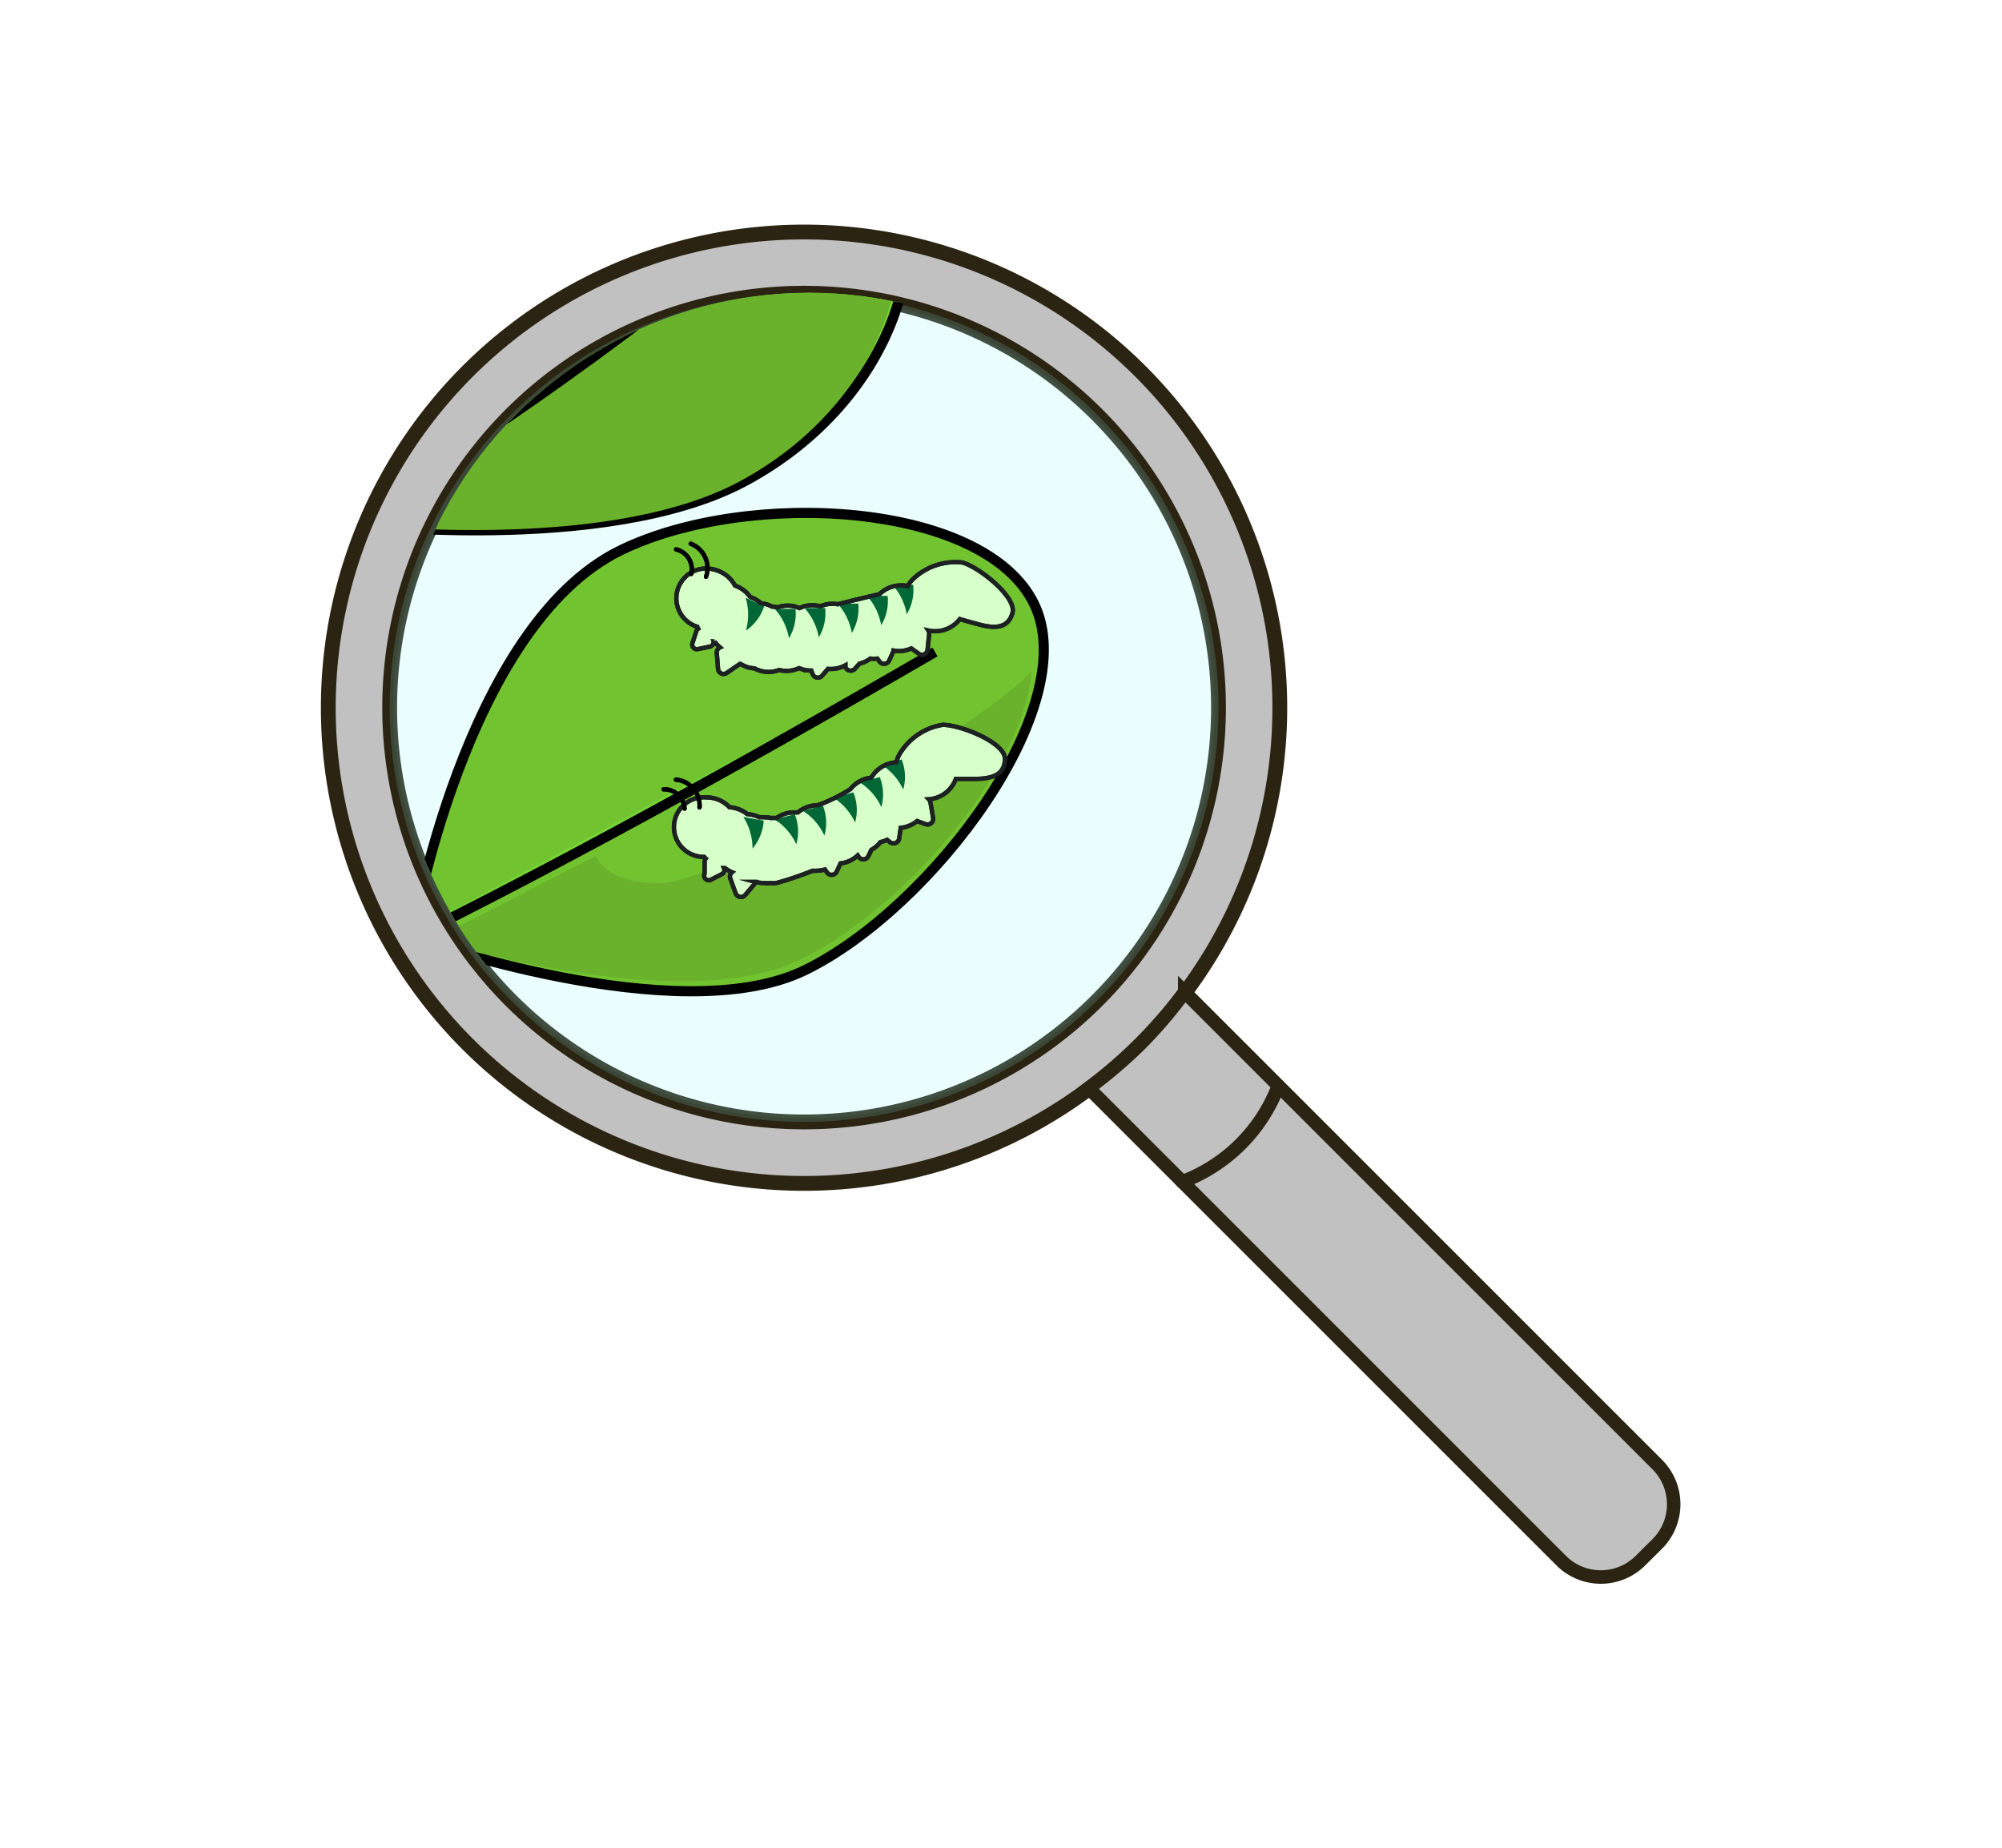 <svg xmlns="http://www.w3.org/2000/svg" xmlns:xlink="http://www.w3.org/1999/xlink" width="338" height="312" viewBox="0 0 338 312">
  <defs>
    <filter id="Rectangle_39" x="0" y="0" width="338" height="312" filterUnits="userSpaceOnUse">
      <feOffset dy="3" input="SourceAlpha"/>
      <feGaussianBlur stdDeviation="3" result="blur"/>
      <feFlood flood-opacity="0.161"/>
      <feComposite operator="in" in2="blur"/>
      <feComposite in="SourceGraphic"/>
    </filter>
    <clipPath id="clip-path">
      <circle id="Ellipse_247" data-name="Ellipse 247" cx="69.849" cy="69.849" r="69.849" transform="translate(0 0)" fill="none"/>
    </clipPath>
  </defs>
  <g id="caterpillar_damage" data-name="caterpillar damage" transform="translate(9 -21407)">
    <g transform="matrix(1, 0, 0, 1, -9, 21407)" filter="url(#Rectangle_39)">
      <rect id="Rectangle_39-2" data-name="Rectangle 39" width="320" height="294" transform="translate(9 6)" fill="#fff"/>
    </g>
    <g id="Group_2330" data-name="Group 2330" transform="translate(-2110.423 1880)">
      <path id="Path_5476" data-name="Path 5476" d="M267.379,69.7a80.322,80.322,0,1,0,113.585,0,80.322,80.322,0,0,0-113.585,0ZM373.653,175.949a69.966,69.966,0,1,1,0-98.942A69.965,69.965,0,0,1,373.653,175.949Z" transform="translate(1913 19520)" fill="#c1c1c1" stroke="#2b2412" stroke-miterlimit="10" stroke-width="2.5"/>
      <path id="Path_5477" data-name="Path 5477" d="M368.294,170.6a69.966,69.966,0,1,1,0-98.942A69.966,69.966,0,0,1,368.294,170.6Z" transform="translate(1918.359 19525.346)" fill="#99faff" stroke="#2b2412" stroke-miterlimit="10" stroke-width="1.25" opacity="0.2"/>
      <path id="Path_5478" data-name="Path 5478" d="M314.57,116.9a82,82,0,0,1-8.74,7.456l79.8,79.8a9.465,9.465,0,0,0,13.339,0l2.879-2.858a9.486,9.486,0,0,0,0-13.359l-79.8-79.8A78.184,78.184,0,0,1,314.57,116.9Z" transform="translate(1979.394 19586.379)" fill="#c1c1c1" stroke="#2b2412" stroke-linecap="round" stroke-miterlimit="10" stroke-width="2.28"/>
      <path id="Path_5479" data-name="Path 5479" d="M329.678,115.78a27.858,27.858,0,0,1-16.218,16.2" transform="translate(1987.567 19594.563)" fill="none" stroke="#2b2412" stroke-linecap="round" stroke-miterlimit="10" stroke-width="2.28"/>
      <g id="Group_2328" data-name="Group 2328" transform="translate(2168.212 19576.439)" clip-path="url(#clip-path)">
        <line id="Line_1000" data-name="Line 1000" x1="1.42" y1="457.104" transform="translate(-15.229 -268.282)" fill="none" stroke="#000" stroke-miterlimit="10" stroke-width="3.42"/>
        <g id="Group_1455" data-name="Group 1455" transform="translate(-11.051 -154.918)">
          <path id="Path_2384" data-name="Path 2384" d="M250.566,34.672s31.179,7.635,51.45-4.589c29.059-17.514,29.615-33.4,22.062-44.947s-37.806-13.151-57.418.288C238.135,4.913,250.566,34.672,250.566,34.672Z" transform="translate(-237.95 24.096)" fill="#71c430" stroke="#000" stroke-miterlimit="10" stroke-width="1.42"/>
          <path id="Path_5480" data-name="Path 5480" d="M250.37,26.782c5.413,1.132,31.117,5.845,48.631-4.651C324.4,6.7,327.113-7.257,321.906-18a72.81,72.81,0,0,1-11.34,13.542c-7.08,5.845-39.7,16.176-39.7,16.176Z" transform="translate(-235.305 30.545)" fill="#6ab22b"/>
          <path id="Path_2385" data-name="Path 2385" d="M243.05,36.126a383.674,383.674,0,0,1,78.2-51.306" transform="translate(-243.05 33.528)" fill="none" stroke="#000" stroke-miterlimit="10" stroke-width="1.42"/>
        </g>
        <g id="Group_1455-2" data-name="Group 1455" transform="translate(-79.309 -230.781)">
          <path id="Path_2384-2" data-name="Path 2384" d="M261.738-23.836S241.59-17.909,227.966-25.3c-19.53-10.578-20.354-20.93-15.785-28.812s24.346-9.693,37.559-1.543C268.982-43.675,261.738-23.836,261.738-23.836Z" transform="translate(-209.883 60.958)" fill="#71c430" stroke="#000" stroke-miterlimit="10" stroke-width="0.93"/>
          <path id="Path_5481" data-name="Path 5481" d="M259.635-29.384c-3.478.926-20.189,4.775-31.9-1.564-17.1-9.282-19.3-18.378-16.238-25.6a48.077,48.077,0,0,0,7.82,8.5c4.816,3.622,26.466,9.405,26.466,9.405Z" transform="translate(-209.406 65.622)" fill="#6ab22b"/>
          <path id="Path_2385-2" data-name="Path 2385" d="M266.314-23.611a251.077,251.077,0,0,0-52.644-31.2" transform="translate(-205.877 67.463)" fill="none" stroke="#000" stroke-miterlimit="10" stroke-width="0.93"/>
        </g>
        <g id="Group_1458" data-name="Group 1458" transform="translate(-8.664 -40.79)">
          <path id="Path_2390" data-name="Path 2390" d="M311.907,103.9c-23.5,12.677-67.667,7.162-67.667,7.162s11.134-61.04,34.636-73.738,48.445-3.56,57.192,12.657S335.43,91.227,311.907,103.9Z" transform="translate(-244.178 -31.36)" fill="#75d334" stroke="#000" stroke-miterlimit="10" stroke-width="1.71"/>
          <path id="Path_5482" data-name="Path 5482" d="M333.983,44.026a30.44,30.44,0,0,0-4.116-5.886c-15.25,13.007-63.3,53.508-85.037,65.856,6.874.72,44.494,4.116,65.465-7.162C333.345,84.445,342.585,59.914,333.983,44.026Z" transform="translate(-243.554 -24.187)" fill="#6ab22b"/>
          <path id="Path_2391" data-name="Path 2391" d="M324.04,41.86Q303.254,59.826,280.822,75.8,262.979,88.536,244.21,99.957" transform="translate(-244.21 -20.251)" fill="#75d334" stroke="#000" stroke-miterlimit="10" stroke-width="1.71"/>
        </g>
        <g id="Group_1458-2" data-name="Group 1458" transform="translate(-49.623 -357.24)">
          <path id="Path_2390-2" data-name="Path 2390" d="M296.919-68.289c-5.68,26.1-38.608,56.019-38.608,56.019s-39.1-48.178-33.443-74.273,28.812-39.1,46.84-35.171S302.6-94.385,296.919-68.289Z" transform="translate(-224.308 122.405)" fill="#89e244" stroke="#000" stroke-miterlimit="10" stroke-width="1.71"/>
          <path id="Path_5483" data-name="Path 5483" d="M253.753-120.814a29.74,29.74,0,0,0-7.182-.638c0,20.024-.617,82.855-5.33,107.448,5.042-4.754,32.1-31.117,37.188-54.352C283.964-94.018,271.431-117.006,253.753-120.814Z" transform="translate(-206.394 123.397)" fill="#6ab22b"/>
          <path id="Path_2391-2" data-name="Path 2391" d="M248.609-116.67q.144,27.474-2.284,54.8-1.914,21.856-5.495,43.527" transform="translate(-206.827 128.474)" fill="#75d334" stroke="#000" stroke-miterlimit="10" stroke-width="1.71"/>
        </g>
        <g id="Group_1458-3" data-name="Group 1458" transform="translate(-13.892 -244.223)">
          <path id="Path_2390-3" data-name="Path 2390" d="M286.946-18.86c-15.7,8.479-45.276,4.8-45.276,4.8s7.45-40.81,23.153-49.392S297.216-65.844,303.06-55,302.669-27.38,286.946-18.86Z" transform="translate(-241.67 67.49)" fill="#75d334" stroke="#000" stroke-miterlimit="10" stroke-width="1.14"/>
          <path id="Path_5484" data-name="Path 5484" d="M301.672-58.979a19.86,19.86,0,0,0-2.8-3.931c-10.187,8.685-42.313,35.748-56.863,44.062,4.61.494,29.759,2.758,43.774-4.775C301.342-31.916,307.516-48.319,301.672-58.979Z" transform="translate(-241.31 72.335)" fill="#6ab22b"/>
          <path id="Path_2391-3" data-name="Path 2391" d="M294.992-60.41Q281.1-48.371,266.18-37.772q-11.916,8.52-24.49,16.155" transform="translate(-241.649 74.98)" fill="#75d334" stroke="#000" stroke-miterlimit="10" stroke-width="1.14"/>
        </g>
        <g id="Group_1458-4" data-name="Group 1458" transform="translate(-88.485 -201.106)">
          <path id="Path_2390-4" data-name="Path 2390" d="M224.884,2.254c16.094,7.738,45.523,2.717,45.523,2.717s-9.3-40.44-25.4-48.2-32.455-.885-37.806,10.29S208.79-5.5,224.884,2.254Z" transform="translate(-205.424 46.539)" fill="#75d334" stroke="#000" stroke-miterlimit="10" stroke-width="1.14"/>
          <path id="Path_5485" data-name="Path 5485" d="M207.636-37.484A19.734,19.734,0,0,1,210.25-41.6c10.578,8.232,43.918,33.772,58.818,41.407-4.589.72-29.615,4.116-43.959-2.758C209.283-10.5,202.368-26.6,207.636-37.484Z" transform="translate(-204.929 51.765)" fill="#6ab22b"/>
          <path id="Path_2391-4" data-name="Path 2391" d="M210.22-39.19q14.406,11.381,29.8,21.362Q252.368-9.863,265.23-2.8" transform="translate(-200.351 54.314)" fill="#75d334" stroke="#000" stroke-miterlimit="10" stroke-width="1.14"/>
        </g>
        <g id="Group_1466" data-name="Group 1466" transform="translate(-15.394 37.167)">
          <path id="Path_2406" data-name="Path 2406" d="M316.121,146.456c-21.527,10.475-66.371-5.536-66.371-5.536S258.6,88.441,285,75.558c21.527-10.475,61.39-8.232,69.807,9.035S337.586,135.981,316.121,146.456Z" transform="translate(-231.619 -69.24)" fill="#71c430" stroke="#000" stroke-miterlimit="10" stroke-width="1.71"/>
          <path id="Path_2407" data-name="Path 2407" d="M347.4,80.65c-37.579,21.835-73.7,41.675-106.461,57.007" transform="translate(-240.94 -57.168)" fill="#75d334" stroke="#000" stroke-miterlimit="10" stroke-width="1.71"/>
        </g>
        <path id="Path_5486" data-name="Path 5486" d="M313.509,130.975c17.514-8.52,37.723-32.064,39.1-48.775-7.079,8.232-52.52,35.6-62.378,35.83s-11.175-4.61-11.175-4.61l-27.6,14.2S293.4,140.771,313.509,130.975Z" transform="translate(-245.204 -18.361)" fill="#6ab22b"/>
        <g id="Group_1466-2" data-name="Group 1466" transform="translate(-141.217 -37.531)">
          <path id="Path_2406-2" data-name="Path 2406" d="M222.564,110.173c21.959,9.487,66.041-8.561,66.041-8.561s-11.237-52.088-38.217-63.7c-21.959-9.467-61.74-5.433-69.293,12.225S200.6,100.707,222.564,110.173Z" transform="translate(-179.802 -32.943)" fill="#7fd335" stroke="#000" stroke-miterlimit="10" stroke-width="0.98"/>
          <path id="Path_2407-2" data-name="Path 2407" d="M188.7,44.88c38.546,20.086,75.529,38.258,108.951,52.068" transform="translate(-170.387 -20.314)" fill="#75d334" stroke="#000" stroke-miterlimit="10" stroke-width="1.71"/>
        </g>
        <path id="Path_5487" data-name="Path 5487" d="M222.07,93.733c-17.9-7.718-39.1-30.314-41.16-46.943,7.45,7.9,54.084,33.175,63.963,32.928s10.949-5.124,10.949-5.124L284,87.538S242.609,102.6,222.07,93.733Z" transform="translate(-319.846 -55.825)" fill="#6ab22b"/>
        <g id="Group_1466-3" data-name="Group 1466" transform="translate(-14.097 -195.702)">
          <path id="Path_2406-3" data-name="Path 2406" d="M284.991.711c-12.348,6.071-38.341-3.19-38.341-3.19s5.124-30.335,20.374-37.785c12.348-6.051,35.459-4.754,40.337,5.227S297.421-5.34,284.991.711Z" transform="translate(-236.195 43.913)" fill="#71c430" stroke="#000" stroke-miterlimit="10" stroke-width="0.99"/>
          <path id="Path_2407-3" data-name="Path 2407" d="M303.1-37.32C281.372-24.7,260.5-13.221,241.57-4.392" transform="translate(-241.57 50.888)" fill="#75d334" stroke="#000" stroke-miterlimit="10" stroke-width="0.99"/>
        </g>
        <path id="Path_5488" data-name="Path 5488" d="M283.479-8.225c10.125-4.939,21.794-18.522,22.638-28.195-4.116,4.754-30.335,20.58-36.036,20.7s-6.462-2.655-6.462-2.655l-15.95,8.232S271.872-2.628,283.479-8.225Z" transform="translate(-249.214 -143.861)" fill="#6ab22b"/>
        <g id="Group_1466-4" data-name="Group 1466" transform="translate(-123.963 -102.029)">
          <path id="Path_2406-4" data-name="Path 2406" d="M223.469,65.292c18.11,7.8,54.455-7.08,54.455-7.08s-9.282-42.889-31.529-52.5c-18.11-7.82-50.853-4.486-57.13,10.064S205.359,57.472,223.469,65.292Z" transform="translate(-188.186 -1.603)" fill="#71c430" stroke="#000" stroke-miterlimit="10" stroke-width="1.41"/>
          <path id="Path_2407-4" data-name="Path 2407" d="M195.53,11.44c31.776,16.464,62.275,31.549,89.832,42.951" transform="translate(-180.415 8.804)" fill="#75d334" stroke="#000" stroke-miterlimit="10" stroke-width="1.41"/>
        </g>
        <path id="Path_5489" data-name="Path 5489" d="M223.058,51.731c-14.735-6.38-32.249-25-33.978-38.711,6.174,6.5,44.6,27.351,52.726,27.166s9.035-4.116,9.035-4.116L274.1,46.73S240,59.037,223.058,51.731Z" transform="translate(-311.202 -91.553)" fill="#6ab22b"/>
        <g id="Group_1466-5" data-name="Group 1466" transform="translate(-9.076 -105.465)">
          <path id="Path_2406-5" data-name="Path 2406" d="M307.07,64.753c-18.049,8.788-55.69-4.651-55.69-4.651s7.45-44.041,29.594-54.866c18.049-8.788,51.45-6.915,58.571,7.594S325.118,55.945,307.07,64.753Z" transform="translate(-236.213 0.066)" fill="#7fd335" stroke="#000" stroke-miterlimit="10" stroke-width="0.98"/>
          <path id="Path_2407-5" data-name="Path 2407" d="M333.348,9.51C301.8,27.847,271.505,44.5,244.01,57.359" transform="translate(-244.01 10.198)" fill="#75d334" stroke="#000" stroke-miterlimit="10" stroke-width="1.43"/>
        </g>
        <path id="Path_5490" data-name="Path 5490" d="M304.939,51.733c14.694-7.141,31.632-26.9,32.743-40.913-5.948,6.894-44.062,29.862-52.335,30.067S275.963,37,275.963,37L252.81,48.934S288.043,59.965,304.939,51.733Z" transform="translate(-243.775 -93.881)" fill="#6ab22b"/>
        <g id="Group_1466-6" data-name="Group 1466" transform="translate(-17.781 -275.415)">
          <path id="Path_2406-6" data-name="Path 2406" d="M282.78-38.469c-12.348,5.989-37.97-3.169-37.97-3.169s5.063-30.026,20.168-37.394c12.348-5.989,35.11-4.713,39.925,5.166S295.087-44.458,282.78-38.469Z" transform="translate(-234.458 82.646)" fill="#71c430" stroke="#000" stroke-miterlimit="10" stroke-width="0.98"/>
          <path id="Path_2407-6" data-name="Path 2407" d="M300.7-76.12C279.191-63.628,258.528-52.268,239.78-43.5" transform="translate(-239.78 89.551)" fill="#75d334" stroke="#000" stroke-miterlimit="10" stroke-width="0.98"/>
        </g>
        <path id="Path_5491" data-name="Path 5491" d="M281.311-47.323c10.022-4.877,21.568-18.357,22.329-27.907-4.116,4.713-30.047,20.374-35.686,20.58s-6.38-2.634-6.38-2.634L245.79-49.155S269.807-41.726,281.311-47.323Z" transform="translate(-251.203 -184.922)" fill="#6ab22b"/>
        <g id="Group_1455-3" data-name="Group 1455" transform="translate(-114.841 -151.824)">
          <path id="Path_2384-3" data-name="Path 2384" d="M271.835,33.925S240.965,42.98,220.22,31.7C190.4,15.527,189.144-.258,196.141-12.174s37.168-14.8,57.336-2.367C282.886,3.611,271.835,33.925,271.835,33.925Z" transform="translate(-192.618 22.592)" fill="#71c430" stroke="#000" stroke-miterlimit="10" stroke-width="1.42"/>
          <path id="Path_5492" data-name="Path 5492" d="M268.6,25.56c-5.31,1.4-30.87,7.285-48.692-2.408-26.157-14.18-29.512-28.071-24.82-39.1a73,73,0,0,0,12,13.007c7.347,5.515,40.4,14.406,40.4,14.406Z" transform="translate(-191.893 29.62)" fill="#6ab22b"/>
          <path id="Path_2385-3" data-name="Path 2385" d="M278.837,34.373A384.253,384.253,0,0,0,198.39-13.29" transform="translate(-186.511 32.434)" fill="none" stroke="#000" stroke-miterlimit="10" stroke-width="1.42"/>
        </g>
        <g id="Group_1466-7" data-name="Group 1466" transform="translate(-84.651 -273.348)">
          <path id="Path_2406-7" data-name="Path 2406" d="M231.762-37.453c12.554,5.413,37.764-4.9,37.764-4.9S263.106-72.089,247.671-78.8c-12.574-5.413-35.295-3.108-39.637,7S219.188-42.886,231.762-37.453Z" transform="translate(-207.288 81.642)" fill="#7fd335" stroke="#000" stroke-miterlimit="10" stroke-width="0.98"/>
          <path id="Path_2407-7" data-name="Path 2407" d="M212.38-74.81c22.041,11.484,43.218,21.877,62.337,29.779" transform="translate(-201.9 88.87)" fill="#75d334" stroke="#000" stroke-miterlimit="10" stroke-width="0.98"/>
        </g>
        <path id="Path_5493" data-name="Path 5493" d="M231.485-46.916c-10.29-4.425-22.391-17.349-23.585-26.754,4.26,4.507,30.87,18.975,36.591,18.851s6.174-2.943,6.174-2.943L266.8-50.353S243.236-41.853,231.485-46.916Z" transform="translate(-291.29 -183.272)" fill="#6ab22b"/>
        <g id="Group_1458-5" data-name="Group 1458" transform="translate(-140.329 27.479)">
          <path id="Path_2390-5" data-name="Path 2390" d="M214.1,149.091c27.865,13.439,78.677,4.713,78.677,4.713S276.665,83.831,248.8,70.31s-56.245-1.544-65.506,17.678S186.216,135.673,214.1,149.091Z" transform="translate(-180.233 -64.532)" fill="#75d334" stroke="#000" stroke-miterlimit="10" stroke-width="1.98"/>
          <path id="Path_5494" data-name="Path 5494" d="M184.111,80.178a34.984,34.984,0,0,1,4.569-7.018C207,87.381,264.826,131.669,290.571,144.923c-7.944,1.214-51.306,7.121-76.146-4.816C187.054,126.936,175.014,99.029,184.111,80.178Z" transform="translate(-179.301 -55.405)" fill="#6ab22b"/>
          <path id="Path_2391-5" data-name="Path 2391" d="M188.6,77.29q24.984,19.7,51.656,37.044,21.341,13.789,43.671,26.013" transform="translate(-171.381 -51.035)" fill="#75d334" stroke="#000" stroke-miterlimit="10" stroke-width="1.98"/>
        </g>
      </g>
      <path id="Path_5495" data-name="Path 5495" d="M320.518,73.155a10.356,10.356,0,0,0-7.974,2.465,4.93,4.93,0,0,0-1.263,1.512A5.261,5.261,0,0,0,306.5,78.5q-3.52.811-7.021,1.7a5.136,5.136,0,0,0-2.962.352h0a5.075,5.075,0,0,0-3.5.29l-.642-.228a5.053,5.053,0,0,0-3.086.124,4.64,4.64,0,0,0-.911-.145,5.635,5.635,0,0,0-.973-.394,4.782,4.782,0,0,0-.891-.166,5.136,5.136,0,0,0-1.823-1.056,5.24,5.24,0,0,0-2.568-1.926A5.365,5.365,0,0,0,278.8,74.4a5.037,5.037,0,1,0-3.086,9.59c0,.1.145.207.207.331a.745.745,0,0,0-.311.394l-.683,2.071a.787.787,0,0,0,.911.994l2.071-.435a.787.787,0,0,0,.6-.87h.145a5.365,5.365,0,0,0,.932,1.015.932.932,0,0,0-.539.932l.207,2.651a.932.932,0,0,0,1.471.725l2.216-1.512h.124a5.7,5.7,0,0,0,1.3.58,6.216,6.216,0,0,0,1.056.166,4.95,4.95,0,0,0,4.142.269,5.1,5.1,0,0,0,3.376-.311l.642.228A5.613,5.613,0,0,0,295,91.4l.207.559a.953.953,0,0,0,1.636.29l.974-1.139a5.116,5.116,0,0,0,2.941-.6v.29a.953.953,0,0,0,1.615.29l.746-.849a5.467,5.467,0,0,0,1.864-.87,4.329,4.329,0,0,0,1.16,0l.373.5a.953.953,0,0,0,1.636-.166l.766-1.678h0a4.992,4.992,0,0,0,2.962-.373l1.263.891a.932.932,0,0,0,1.491-.683l.269-2.651a.932.932,0,0,0-.145-.58h0a5.282,5.282,0,0,0,5.323-1.926c1.243.373,2.34.663,3.024.849,2.8.787,5.116.787,5.862-1.885S323.335,73.922,320.518,73.155Z" transform="translate(1943.393 19548.83)" fill="#d7ffca" stroke="#1d2121" stroke-miterlimit="10" stroke-width="0.73"/>
      <path id="Path_5496" data-name="Path 5496" d="M275.979,77.162a4.391,4.391,0,0,0-2.589-5.572" transform="translate(1944.643 19547.227)" fill="none" stroke="#000" stroke-linecap="round" stroke-miterlimit="10" stroke-width="0.73"/>
      <path id="Path_5497" data-name="Path 5497" d="M274.748,76.192A3.418,3.418,0,0,0,272.2,72.05" transform="translate(1943.369 19547.719)" fill="none" stroke="#000" stroke-linecap="round" stroke-miterlimit="10" stroke-width="0.73"/>
      <path id="Path_5498" data-name="Path 5498" d="M277.911,81.53A7.871,7.871,0,0,0,281,77.388L277.87,76a9.88,9.88,0,0,1,.041,5.53Z" transform="translate(1949.443 19551.949)" fill="#006837"/>
      <path id="Path_5499" data-name="Path 5499" d="M282.643,81.85a8.015,8.015,0,0,0,1.1-4.95h-3.5A9.921,9.921,0,0,1,282.643,81.85Z" transform="translate(1951.981 19552.914)" fill="#006837"/>
      <path id="Path_5500" data-name="Path 5500" d="M285.073,81.78a7.933,7.933,0,0,0,1.077-4.95h-3.48A9.962,9.962,0,0,1,285.073,81.78Z" transform="translate(1954.584 19552.84)" fill="#006837"/>
      <path id="Path_5501" data-name="Path 5501" d="M287.763,81.42a8,8,0,0,0,1.1-4.95h-3.5a9.777,9.777,0,0,1,2.4,4.95Z" transform="translate(1957.466 19552.453)" fill="#006837"/>
      <path id="Path_5502" data-name="Path 5502" d="M290.163,80.79a7.932,7.932,0,0,0,1.077-4.95h-3.48a9.962,9.962,0,0,1,2.4,4.95Z" transform="translate(1960.037 19551.779)" fill="#006837"/>
      <path id="Path_5503" data-name="Path 5503" d="M292.243,79.89a7.808,7.808,0,0,0,1.077-4.95h-3.48a10.025,10.025,0,0,1,2.4,4.95Z" transform="translate(1962.265 19550.814)" fill="#006837"/>
      <path id="Path_5504" data-name="Path 5504" d="M320.518,73.155a10.356,10.356,0,0,0-7.974,2.465,4.93,4.93,0,0,0-1.263,1.512A5.261,5.261,0,0,0,306.5,78.5q-3.52.811-7.021,1.7a5.136,5.136,0,0,0-2.962.352h0a5.075,5.075,0,0,0-3.5.29l-.642-.228a5.053,5.053,0,0,0-3.086.124,4.64,4.64,0,0,0-.911-.145,5.635,5.635,0,0,0-.973-.394,4.782,4.782,0,0,0-.891-.166,5.136,5.136,0,0,0-1.823-1.056,5.24,5.24,0,0,0-2.568-1.926A5.365,5.365,0,0,0,278.8,74.4a5.037,5.037,0,1,0-3.086,9.59c0,.1.145.207.207.331a.745.745,0,0,0-.311.394l-.683,2.071a.787.787,0,0,0,.911.994l2.071-.435a.787.787,0,0,0,.6-.87h.145a5.365,5.365,0,0,0,.932,1.015.932.932,0,0,0-.539.932l.207,2.651a.932.932,0,0,0,1.471.725l2.216-1.512h.124a5.7,5.7,0,0,0,1.3.58,6.216,6.216,0,0,0,1.056.166,4.95,4.95,0,0,0,4.142.269,5.1,5.1,0,0,0,3.376-.311l.642.228A5.613,5.613,0,0,0,295,91.4l.207.559a.953.953,0,0,0,1.636.29l.974-1.139a5.116,5.116,0,0,0,2.941-.6v.29a.953.953,0,0,0,1.615.29l.746-.849a5.467,5.467,0,0,0,1.864-.87,4.329,4.329,0,0,0,1.16,0l.373.5a.953.953,0,0,0,1.636-.166l.766-1.678h0a4.992,4.992,0,0,0,2.962-.373l1.263.891a.932.932,0,0,0,1.491-.683l.269-2.651a.932.932,0,0,0-.145-.58h0a5.282,5.282,0,0,0,5.323-1.926c1.243.373,2.34.663,3.024.849,2.8.787,5.116.787,5.862-1.885S323.335,73.922,320.518,73.155Z" transform="translate(1943.393 19548.83)" fill="none" stroke="#1d2121" stroke-miterlimit="10" stroke-width="0.73"/>
      <path id="Path_5505" data-name="Path 5505" d="M275.979,77.162a4.391,4.391,0,0,0-2.589-5.572" transform="translate(1944.643 19547.227)" fill="none" stroke="#000" stroke-linecap="round" stroke-miterlimit="10" stroke-width="0.73"/>
      <path id="Path_5506" data-name="Path 5506" d="M274.748,76.192A3.418,3.418,0,0,0,272.2,72.05" transform="translate(1943.369 19547.719)" fill="none" stroke="#000" stroke-linecap="round" stroke-miterlimit="10" stroke-width="0.73"/>
      <path id="Path_5507" data-name="Path 5507" d="M317.419,86.35a10.356,10.356,0,0,0-7.021,4.515,4.825,4.825,0,0,0-.808,1.823,5.24,5.24,0,0,0-4.246,2.589,5.261,5.261,0,0,0-3.542,1.947,27.63,27.63,0,0,1-5.53,2.713h0a5.2,5.2,0,0,0-3.314,1.2H292.3a5.1,5.1,0,0,0-2.962.953,4.556,4.556,0,0,0-.911,0,4.349,4.349,0,0,0-1.056-.124,6.483,6.483,0,0,0-.891,0,5.883,5.883,0,0,0-2.071-.539,5.405,5.405,0,0,0-3-1.16,5.323,5.323,0,0,0-3.894-1.657,5.033,5.033,0,1,0-.394,10.045,3.293,3.293,0,0,0,.269.269.891.891,0,0,0-.186.476v2.071a.787.787,0,0,0,.994,1.077l1.926-.994a.766.766,0,0,0,.352-1.015h.166a5.57,5.57,0,0,0,1.181.7.932.932,0,0,0-.29,1.036l.911,2.527a.953.953,0,0,0,1.616.29l1.74-2.071v-.145a5.365,5.365,0,0,0,1.408.186,4.351,4.351,0,0,0,1.056,0,4.579,4.579,0,0,0,1.056,0,53,53,0,0,0,6.11-2.071,3.81,3.81,0,0,0,.683,0,5.386,5.386,0,0,0,1.408-.207l.352.5a.953.953,0,0,0,1.636-.145l.642-1.388a5.033,5.033,0,0,0,2.9-1.346l.166.249a.953.953,0,0,0,1.657-.166l.476-1.015a5.3,5.3,0,0,0,1.553-1.326,5.073,5.073,0,0,0,1.118-.373l.476.394a.974.974,0,0,0,1.553-.6l.269-1.823h0a5.2,5.2,0,0,0,2.755-1.139l1.45.518a.953.953,0,0,0,1.263-1.056l-.456-2.63a1.036,1.036,0,0,0-.269-.518h0a5.24,5.24,0,0,0,4.557-3.438h3.128c2.92,0,5.157-.621,5.157-3.4S320.34,86.35,317.419,86.35Z" transform="translate(1943.178 19563.037)" fill="#d7ffca" stroke="#1d2121" stroke-miterlimit="10" stroke-width="0.73"/>
      <path id="Path_5508" data-name="Path 5508" d="M276.167,95.5a4.37,4.37,0,0,0-3.977-4.681" transform="translate(1943.358 19567.826)" fill="none" stroke="#000" stroke-linecap="round" stroke-miterlimit="10" stroke-width="0.73"/>
      <path id="Path_5509" data-name="Path 5509" d="M274.722,94.863a3.417,3.417,0,0,0-3.542-3.252" transform="translate(1942.276 19568.67)" fill="none" stroke="#000" stroke-linecap="round" stroke-miterlimit="10" stroke-width="0.73"/>
      <path id="Path_5510" data-name="Path 5510" d="M279.233,99.183a7.933,7.933,0,0,0,1.885-4.7l-3.438-.621A9.942,9.942,0,0,1,279.233,99.183Z" transform="translate(1949.239 19571.082)" fill="#006837"/>
      <path id="Path_5511" data-name="Path 5511" d="M283.885,98.714a7.85,7.85,0,0,0-.269-5.074l-3.376.891A9.9,9.9,0,0,1,283.885,98.714Z" transform="translate(1951.981 19570.846)" fill="#006837"/>
      <path id="Path_5512" data-name="Path 5512" d="M286.175,98a7.85,7.85,0,0,0-.269-5.074l-3.376.891A9.9,9.9,0,0,1,286.175,98Z" transform="translate(1954.434 19570.086)" fill="#006837"/>
      <path id="Path_5513" data-name="Path 5513" d="M288.675,96.934a7.85,7.85,0,0,0-.29-5.074l-3.355.891a9.9,9.9,0,0,1,3.645,4.184Z" transform="translate(1957.112 19568.939)" fill="#006837"/>
      <path id="Path_5514" data-name="Path 5514" d="M290.815,95.684a8,8,0,0,0-.269-5.074l-3.376.891A9.9,9.9,0,0,1,290.815,95.684Z" transform="translate(1959.405 19567.6)" fill="#006837"/>
      <path id="Path_5515" data-name="Path 5515" d="M292.6,94.254a7.85,7.85,0,0,0-.269-5.074l-3.376.891a9.9,9.9,0,0,1,3.645,4.184Z" transform="translate(1961.312 19566.068)" fill="#006837"/>
      <path id="Path_5516" data-name="Path 5516" d="M317.419,86.35a10.356,10.356,0,0,0-7.021,4.515,4.825,4.825,0,0,0-.808,1.823,5.24,5.24,0,0,0-4.246,2.589,5.261,5.261,0,0,0-3.542,1.947,27.63,27.63,0,0,1-5.53,2.713h0a5.2,5.2,0,0,0-3.314,1.2H292.3a5.1,5.1,0,0,0-2.962.953,4.556,4.556,0,0,0-.911,0,4.349,4.349,0,0,0-1.056-.124,6.483,6.483,0,0,0-.891,0,5.883,5.883,0,0,0-2.071-.539,5.405,5.405,0,0,0-3-1.16,5.323,5.323,0,0,0-3.894-1.657,5.033,5.033,0,1,0-.394,10.045,3.293,3.293,0,0,0,.269.269.891.891,0,0,0-.186.476v2.071a.787.787,0,0,0,.994,1.077l1.926-.994a.766.766,0,0,0,.352-1.015h.166a5.57,5.57,0,0,0,1.181.7.932.932,0,0,0-.29,1.036l.911,2.527a.953.953,0,0,0,1.616.29l1.74-2.071v-.145a5.365,5.365,0,0,0,1.408.186,4.351,4.351,0,0,0,1.056,0,4.579,4.579,0,0,0,1.056,0,53,53,0,0,0,6.11-2.071,3.81,3.81,0,0,0,.683,0,5.386,5.386,0,0,0,1.408-.207l.352.5a.953.953,0,0,0,1.636-.145l.642-1.388a5.033,5.033,0,0,0,2.9-1.346l.166.249a.953.953,0,0,0,1.657-.166l.476-1.015a5.3,5.3,0,0,0,1.553-1.326,5.073,5.073,0,0,0,1.118-.373l.476.394a.974.974,0,0,0,1.553-.6l.269-1.823h0a5.2,5.2,0,0,0,2.755-1.139l1.45.518a.953.953,0,0,0,1.263-1.056l-.456-2.63a1.036,1.036,0,0,0-.269-.518h0a5.24,5.24,0,0,0,4.557-3.438h3.128c2.92,0,5.157-.621,5.157-3.4S320.34,86.35,317.419,86.35Z" transform="translate(1943.178 19563.037)" fill="none" stroke="#1d2121" stroke-miterlimit="10" stroke-width="0.73"/>
      <path id="Path_5517" data-name="Path 5517" d="M276.167,95.5a4.37,4.37,0,0,0-3.977-4.681" transform="translate(1943.358 19567.826)" fill="none" stroke="#000" stroke-linecap="round" stroke-miterlimit="10" stroke-width="0.73"/>
      <path id="Path_5518" data-name="Path 5518" d="M274.722,94.863a3.417,3.417,0,0,0-3.542-3.252" transform="translate(1942.276 19568.67)" fill="none" stroke="#000" stroke-linecap="round" stroke-miterlimit="10" stroke-width="0.73"/>
    </g>
  </g>
</svg>

